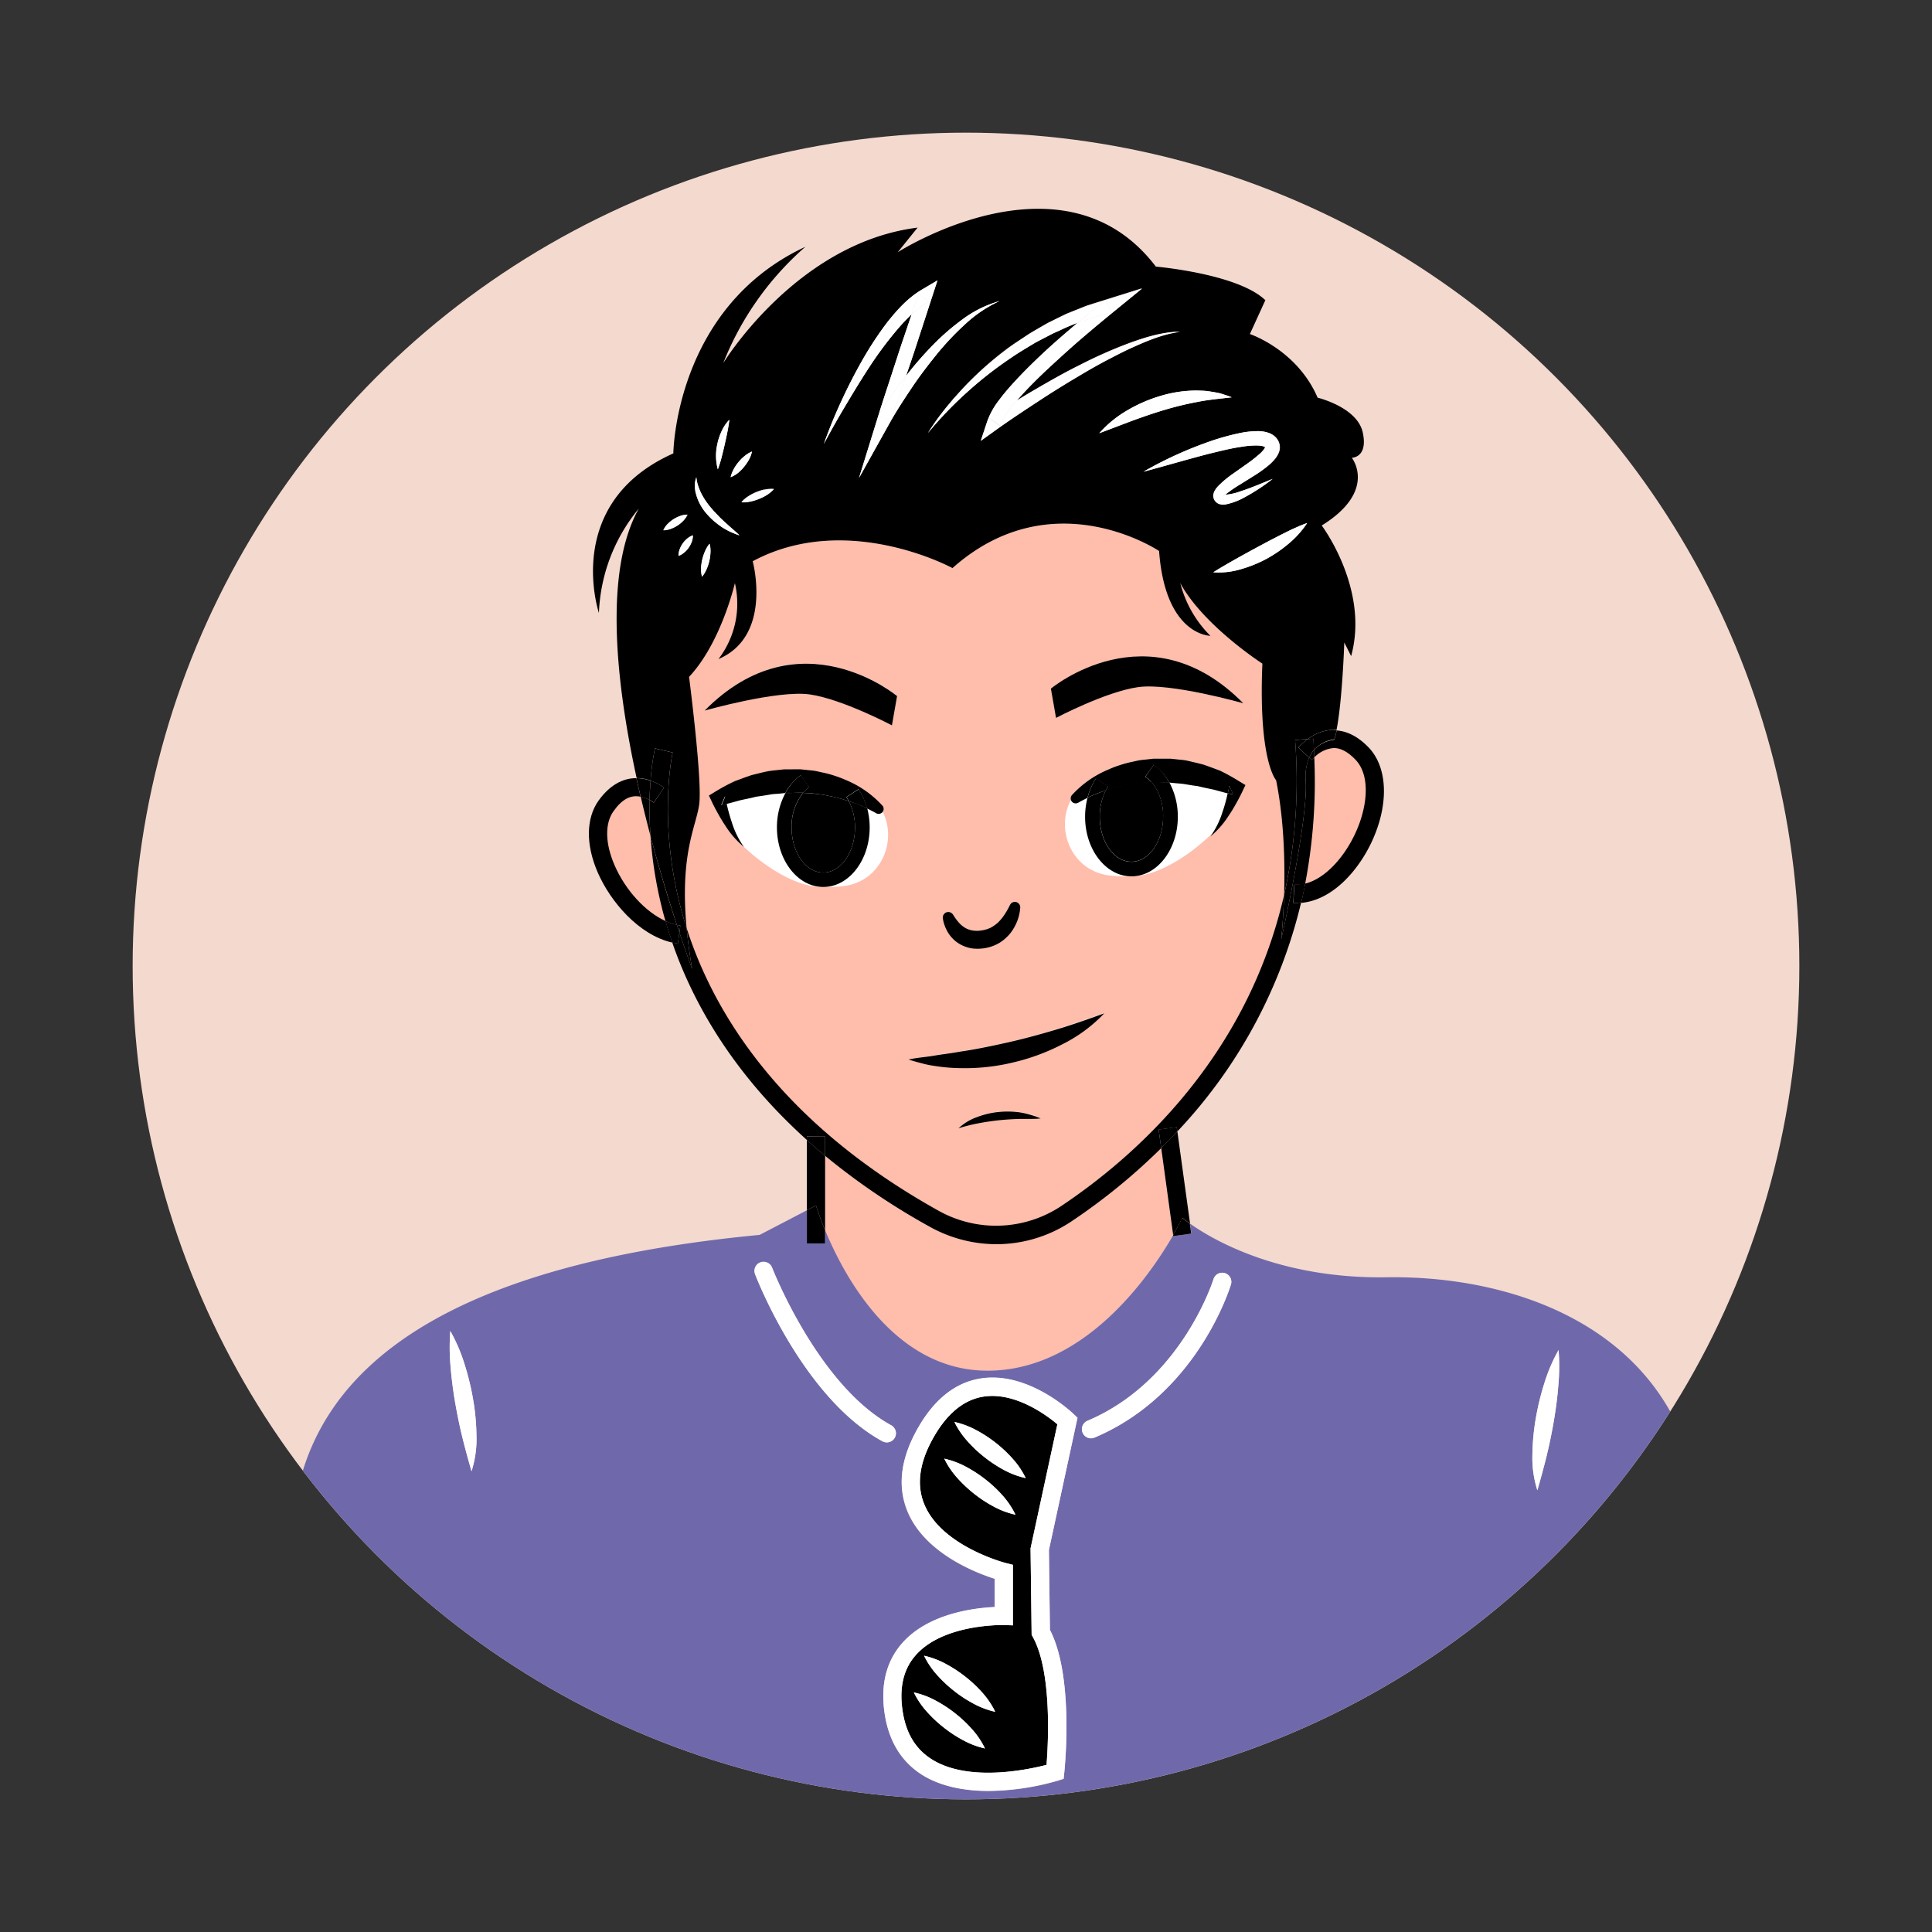 <svg xmlns="http://www.w3.org/2000/svg" xmlns:xlink="http://www.w3.org/1999/xlink" viewBox="0 0 500 500"><rect x="0" y="0" width="500" height="500" fill="#333333" stroke="none"/><defs><style>.cls-1{fill:#f4d9ce;}.cls-2{isolation:isolate;}.cls-3{clip-path:url(#clip-path);}.cls-4{fill:#ffbdab;}.cls-5,.cls-7{fill:#fff;}.cls-6{fill:#6f69ac;}.cls-7{mix-blend-mode:overlay;}</style><clipPath id="clip-path"><circle class="cls-1" cx="250" cy="250" r="215.67"/></clipPath></defs><g class="cls-2"><g id="Layer_1" data-name="Layer 1"><circle class="cls-1" cx="250" cy="250" r="215.67"/><g class="cls-3"><path class="cls-4" d="M350.84,215.52c2.92-6.39,4-14.72,0-19-1.91-2-3.79-3-5.59-3h0a7.92,7.92,0,0,0-5.05,2.42,140.38,140.38,0,0,1-2.35,32.59C343.26,227.25,348.14,221.43,350.84,215.52Z"/><path class="cls-4" d="M168.34,216.31c-.86-3.26-1.72-6.65-2.53-10.14-2.62-.54-4.87.68-7,3.75-2.29,3.23-2.18,8.34.28,14,2.85,6.54,8,12,13.16,14.43-.1-.37-.21-.73-.31-1.09A108.36,108.36,0,0,1,168.34,216.31Z"/><path class="cls-4" d="M330.25,201.93s-4.61-4.93-3.55-30.17c0,0-15.22-9.84-21.24-20.82a29.51,29.51,0,0,0,7.79,13.63s-11.69,0-13.28-21.95c0,0-27.62-18.59-53.47,4.42,0,0-27.27-14.87-51.7-1.77,0,0,5.27,19.3-8.87,25.32a23.5,23.5,0,0,0,4.26-19.65s-3.54,15.4-11.86,24.26c0,0,3.37,26,2.66,32.67-.61,5.71-5.15,12.57-3.29,32.34,6.81,21.31,23.71,50,65.1,73.11a30.47,30.47,0,0,0,31.89-1.19c19.17-12.82,48-38.41,57.63-80.48C332.57,223.51,332.35,212.28,330.25,201.93ZM321.77,182s-18.86-5.37-27.23-4.18-21.24,8-21.24,8L272,178.22S297.2,157.11,321.77,182Zm-76.54,54a1.45,1.45,0,0,1,1.39.61l.18.27a12.28,12.28,0,0,0,1.51,2,6.43,6.43,0,0,0,1.79,1.37,6.06,6.06,0,0,0,2,.57,7.9,7.9,0,0,0,2.26-.12,8,8,0,0,0,2.14-.71,9.58,9.58,0,0,0,1.88-1.37,12.71,12.71,0,0,0,1.62-2,19.82,19.82,0,0,0,1.31-2.3l.1-.19a1.39,1.39,0,0,1,1.87-.62,1.42,1.42,0,0,1,.77,1.34,12,12,0,0,1-.75,3.41,12.41,12.41,0,0,1-1.73,3.11,11.36,11.36,0,0,1-2.77,2.52,10.88,10.88,0,0,1-3.54,1.38,11.23,11.23,0,0,1-3.8.12,9.24,9.24,0,0,1-3.69-1.5,8.81,8.81,0,0,1-2.56-2.83,9.75,9.75,0,0,1-.75-1.65,8.63,8.63,0,0,1-.43-1.8A1.43,1.43,0,0,1,245.23,236ZM228.3,210.35a1.31,1.31,0,0,1-1.49.16l-.15-.09c-.71-.4-1.47-.79-2.25-1.16a19.42,19.42,0,0,1,.63,4.9c0,8.51-5.37,15.43-12,15.43s-12-6.92-12-15.43a18.58,18.58,0,0,1,2.22-8.91l-1.27.13c-.84.1-1.7.11-2.54.24s-1.68.29-2.53.41c-.43.07-.86.11-1.28.19l-1.26.31-2.56.54c-1.24.3-2.47.67-3.74,1,.11.48.22,1,.34,1.43.29,1.14.61,2.27,1,3.38a22.08,22.08,0,0,0,3.12,6.35,23.39,23.39,0,0,1-4.82-5.51c-.68-1-1.31-2.09-1.92-3.17s-1.17-2.15-1.71-3.34h0l-.61-1.27,1.64-1a49.11,49.11,0,0,1,5.06-2.72l2.7-1,1.37-.48c.47-.15.94-.25,1.41-.37.95-.24,1.9-.46,2.85-.67s2-.27,2.92-.38l1.46-.16c.49,0,1,0,1.48,0,1,0,2,0,2.95,0l3,.31c1,.1,1.94.39,2.9.57a28,28,0,0,1,2.85.79,27,27,0,0,1,2.76,1.05,26.67,26.67,0,0,1,9.6,6.69A1.29,1.29,0,0,1,228.3,210.35Zm2.53-22.67s-12.88-6.77-21.25-8-27.22,4.18-27.22,4.18c24.57-24.9,49.8-3.79,49.8-3.79Zm35.72,101.8-1.36,0c-.45,0-.9,0-1.34,0-1.79.07-3.55.2-5.3.35s-3.5.44-5.24.77a45.75,45.75,0,0,0-5.25,1.31,13.6,13.6,0,0,1,4.79-2.9,21.94,21.94,0,0,1,5.47-1.31,23.39,23.39,0,0,1,5.61.09,22.88,22.88,0,0,1,2.74.54,20.67,20.67,0,0,1,2.64.93C268.37,289.45,267.46,289.44,266.55,289.48Zm8.3-19.26a54.65,54.65,0,0,1-12.79,4.69,52.89,52.89,0,0,1-13.55,1.44,45.3,45.3,0,0,1-6.78-.59,25.6,25.6,0,0,1-3.33-.7c-1.1-.28-2.19-.58-3.26-.94,2.26-.47,4.45-.61,6.63-1s4.33-.55,6.46-1c4.27-.61,8.46-1.5,12.63-2.43s8.29-2.1,12.41-3.37,8.25-2.67,12.51-4.23A38.64,38.64,0,0,1,274.85,270.22Zm46.9-65.81h0c-.54,1.18-1.1,2.25-1.71,3.34s-1.23,2.14-1.92,3.16a22.93,22.93,0,0,1-4.81,5.51,22.29,22.29,0,0,0,3.12-6.34c.38-1.11.7-2.25,1-3.38.11-.48.23-1,.33-1.44-1.27-.31-2.5-.67-3.74-1l-2.55-.54-1.27-.3c-.42-.09-.85-.13-1.27-.19-.85-.12-1.7-.27-2.54-.41s-1.69-.15-2.53-.25l-1.27-.12a18.66,18.66,0,0,1,2.21,8.91c0,8.51-5.37,15.43-12,15.43s-12-6.92-12-15.43a19.5,19.5,0,0,1,.63-4.91c-.78.38-1.54.77-2.24,1.17l-.15.08a1.31,1.31,0,0,1-1.77-.49,1.33,1.33,0,0,1,.16-1.5,26.6,26.6,0,0,1,9.61-6.68,22.88,22.88,0,0,1,2.75-1.05,26.21,26.21,0,0,1,2.85-.79c1-.19,1.92-.47,2.91-.57l2.94-.32c1,0,2,0,3,0,.49,0,1,0,1.47,0l1.47.15c1,.12,1.95.19,2.91.38s1.91.43,2.85.67c.47.13.95.23,1.41.37l1.37.49,2.71,1a53.13,53.13,0,0,1,5.05,2.72l1.65,1Z"/><path class="cls-5" d="M312.87,216.47s-10.47,10.38-20.49,10.38c-1.75,0-3.39-.08-4.92-.23-13.13-1.32-16.4-19.24-4.53-25l.28-.13c9-4.23,36.33,1.71,36.33,1.71S318.54,211.84,312.87,216.47Z"/><path class="cls-5" d="M192.57,219.21s10.47,10.38,20.49,10.38c1.75,0,3.39-.08,4.92-.23,13.13-1.31,16.4-19.24,4.52-25l-.27-.12c-9-4.24-36.33,1.7-36.33,1.7S186.9,214.58,192.57,219.21Z"/><path d="M213.06,225.82c4.53,0,8.21-5.23,8.21-11.66a14.9,14.9,0,0,0-1.59-6.82c-.84-.28-1.69-.54-2.55-.76a23.05,23.05,0,0,0-2.49-.57,23.34,23.34,0,0,0-2.5-.44c-.84-.08-1.67-.23-2.52-.27l-1.75-.1a13.81,13.81,0,0,0-3,9C204.86,220.59,208.54,225.82,213.06,225.82Z"/><path class="cls-4" d="M277.31,316.05A35,35,0,0,1,257.83,322a35.54,35.54,0,0,1-17.33-4.53,177.72,177.72,0,0,1-27-18.31v19.31c4.94,11.95,17.94,36.29,42,36.29,25.24,0,42.14-24.8,48.08-35.13l-3.09-22.49A157.85,157.85,0,0,1,277.31,316.05Z"/><path d="M159.06,223.94c-2.46-5.68-2.57-10.79-.28-14,2.16-3.07,4.41-4.29,7-3.75-.37-1.59-.73-3.19-1.09-4.81-3.65,0-7,1.93-9.8,5.84-3.25,4.61-3.32,11.4-.18,18.62C158,233.37,165.33,242,174,243.94q-1-2.87-1.75-5.57C167.06,236,161.91,230.48,159.06,223.94Z"/><path d="M340.06,194.11c0,.63.05,1.27.08,1.9a7.92,7.92,0,0,1,5.05-2.42h0c1.8,0,3.68,1,5.59,3,4.09,4.24,3,12.57,0,19-2.7,5.91-7.58,11.73-13,13.08q-.48,2.52-1.06,5c8.44-.74,15.11-8.87,18.4-16.07,4.38-9.57,4-19.07-.95-24.19-2.61-2.7-5.38-4.16-8.24-4.37a21.73,21.73,0,0,1-.61,2.42A8.26,8.26,0,0,0,340.06,194.11Z"/><path d="M294.54,177.83c8.37-1.19,27.23,4.18,27.23,4.18-24.57-24.9-49.8-3.79-49.8-3.79l1.33,7.57S286.18,179,294.54,177.83Z"/><path d="M182.36,183.9s18.86-5.37,27.22-4.18,21.25,8,21.25,8l1.33-7.57S206.93,159,182.36,183.9Z"/><path d="M260.86,269.77c-4.17.93-8.36,1.82-12.63,2.43-2.13.41-4.28.62-6.46,1s-4.37.49-6.63,1c1.07.36,2.16.66,3.26.94a25.6,25.6,0,0,0,3.33.7,45.3,45.3,0,0,0,6.78.59,52.89,52.89,0,0,0,13.55-1.44,54.65,54.65,0,0,0,12.79-4.69,38.64,38.64,0,0,0,10.93-8.05c-4.26,1.56-8.37,3-12.51,4.23S265,268.84,260.86,269.77Z"/><path d="M263.93,287.88a23.39,23.39,0,0,0-5.61-.09,21.94,21.94,0,0,0-5.47,1.31,13.6,13.6,0,0,0-4.79,2.9,45.75,45.75,0,0,1,5.25-1.31c1.74-.33,3.48-.58,5.24-.77s3.51-.28,5.3-.35c.44,0,.89,0,1.34,0l1.36,0c.91,0,1.82,0,2.76-.13a20.67,20.67,0,0,0-2.64-.93A22.88,22.88,0,0,0,263.93,287.88Z"/><path d="M244.45,239.45a9.75,9.75,0,0,0,.75,1.65,8.81,8.81,0,0,0,2.56,2.83,9.24,9.24,0,0,0,3.69,1.5,11.23,11.23,0,0,0,3.8-.12,10.88,10.88,0,0,0,3.54-1.38,11.36,11.36,0,0,0,2.77-2.52,12.41,12.41,0,0,0,1.73-3.11,12,12,0,0,0,.75-3.41,1.42,1.42,0,0,0-.77-1.34,1.39,1.39,0,0,0-1.87.62l-.1.19a19.82,19.82,0,0,1-1.31,2.3,12.71,12.71,0,0,1-1.62,2,9.58,9.58,0,0,1-1.88,1.37,8,8,0,0,1-2.14.71,7.9,7.9,0,0,1-2.26.12,6.06,6.06,0,0,1-2-.57,6.43,6.43,0,0,1-1.79-1.37,12.28,12.28,0,0,1-1.51-2l-.18-.27a1.45,1.45,0,0,0-1.39-.61,1.43,1.43,0,0,0-1.21,1.62A8.63,8.63,0,0,0,244.45,239.45Z"/><path d="M315.67,199.41l-2.71-1-1.37-.49c-.46-.14-.94-.24-1.41-.37-.94-.24-1.9-.45-2.85-.67s-1.94-.26-2.91-.38l-1.47-.15c-.49,0-1,0-1.47,0-1,0-2,0-3,0l-2.94.32c-1,.1-1.94.38-2.91.57a26.21,26.21,0,0,0-2.85.79,22.88,22.88,0,0,0-2.75,1.05,26.6,26.6,0,0,0-9.61,6.68,1.33,1.33,0,0,0-.16,1.5,1.31,1.31,0,0,0,1.77.49l.15-.08c.7-.4,1.46-.79,2.24-1.17a17.24,17.24,0,0,1,2.18-5l3.16,2.07a12,12,0,0,0-.61,1.05c.85-.29,1.7-.55,2.55-.77a24.19,24.19,0,0,1,2.49-.57,23.34,23.34,0,0,1,2.5-.44c.85-.08,1.68-.23,2.52-.27l1.76-.09a8.68,8.68,0,0,0-1.57-1.47l2.18-3.08a13.48,13.48,0,0,1,4,4.6l1.27.12c.84.1,1.69.12,2.53.25s1.69.29,2.54.41c.42.06.85.1,1.27.19l1.27.3,2.55.54c1.24.31,2.47.67,3.74,1,.15-.66.29-1.33.39-2h0l1,2.27c-.48-.09-.95-.2-1.42-.31-.1.48-.22,1-.33,1.44-.29,1.13-.61,2.27-1,3.38a22.29,22.29,0,0,1-3.12,6.34,22.93,22.93,0,0,0,4.81-5.51c.69-1,1.32-2.08,1.92-3.16s1.17-2.16,1.71-3.34h0l.62-1.28-1.65-1A53.13,53.13,0,0,0,315.67,199.41Z"/><path d="M318.14,203.3h0c-.1.63-.24,1.3-.39,2,.47.11.94.22,1.42.31Z"/><path d="M298.78,202.37l-.77,0a13.82,13.82,0,0,1,3,9c0,6.43-3.68,11.66-8.21,11.66s-8.2-5.23-8.2-11.66a15,15,0,0,1,1.58-6.82c-.78.26-1.56.55-2.34.85s-1.6.68-2.39,1.06a19.5,19.5,0,0,0-.63,4.91c0,8.51,5.38,15.43,12,15.43s12-6.92,12-15.43a18.66,18.66,0,0,0-2.21-8.91c-.42,0-.85-.05-1.27,0C300.47,202.43,299.62,202.37,298.78,202.37Z"/><path d="M298.62,197.87,296.44,201a8.68,8.68,0,0,1,1.57,1.47l.77,0c.84,0,1.69.06,2.53.06.42,0,.85,0,1.27,0A13.48,13.48,0,0,0,298.62,197.87Z"/><path d="M286.19,204.56a12,12,0,0,1,.61-1.05l-3.16-2.07a17.24,17.24,0,0,0-2.18,5c.79-.38,1.6-.74,2.39-1.06S285.41,204.82,286.19,204.56Z"/><path d="M218.81,201.83a27,27,0,0,0-2.76-1.05,28,28,0,0,0-2.85-.79c-1-.18-1.92-.47-2.9-.57l-3-.31c-1-.05-2,0-2.95,0-.49,0-1,0-1.48,0l-1.46.16c-1,.11-2,.19-2.92.38s-1.9.43-2.85.67c-.47.12-.94.22-1.41.37l-1.37.48-2.7,1a49.11,49.11,0,0,0-5.06,2.72l-1.64,1,.61,1.27h0c.54,1.19,1.11,2.25,1.71,3.34s1.24,2.14,1.92,3.17a23.39,23.39,0,0,0,4.82,5.51,22.08,22.08,0,0,1-3.12-6.35c-.38-1.11-.7-2.24-1-3.38-.12-.47-.23-.95-.34-1.43-.47.11-.94.22-1.42.31l1-2.27h0c.11.63.24,1.29.39,2,1.27-.31,2.5-.68,3.74-1l2.56-.54,1.26-.31c.42-.08.85-.12,1.28-.19.85-.12,1.69-.26,2.53-.41s1.7-.14,2.54-.24l1.27-.13a13.56,13.56,0,0,1,4-4.6l2.18,3.08a8.7,8.7,0,0,0-1.57,1.47l1.75.1c.85,0,1.68.19,2.52.27a23.34,23.34,0,0,1,2.5.44,23.05,23.05,0,0,1,2.49.57c.86.22,1.71.48,2.55.76-.19-.36-.38-.71-.6-1.05l3.15-2.06a16.61,16.61,0,0,1,2.18,5c.78.37,1.54.76,2.25,1.16l.15.09a1.31,1.31,0,0,0,1.49-.16,1.29,1.29,0,0,0,.11-1.83A26.67,26.67,0,0,0,218.81,201.83Z"/><path d="M187.73,206.09l-1,2.27c.48-.09,1-.2,1.42-.31-.15-.67-.28-1.33-.39-2Z"/><path d="M219.68,207.34a14.9,14.9,0,0,1,1.59,6.82c0,6.43-3.68,11.66-8.21,11.66s-8.2-5.23-8.2-11.66a13.81,13.81,0,0,1,3-9l-.77,0c-.85,0-1.69.05-2.54.05-.42,0-.84,0-1.26,0a18.58,18.58,0,0,0-2.22,8.91c0,8.51,5.38,15.43,12,15.43s12-6.92,12-15.43a19.42,19.42,0,0,0-.63-4.9c-.79-.38-1.6-.74-2.39-1.07S220.46,207.61,219.68,207.34Z"/><path d="M207.1,205.16l.77,0a8.7,8.7,0,0,1,1.57-1.47l-2.18-3.08a13.56,13.56,0,0,0-4,4.6c.42,0,.84-.05,1.26,0C205.41,205.21,206.25,205.15,207.1,205.16Z"/><path d="M219.08,206.29c.22.34.41.69.6,1.05.78.27,1.56.55,2.34.85s1.6.69,2.39,1.07a16.61,16.61,0,0,0-2.18-5Z"/><path d="M213.54,294.07v5.06a177.72,177.72,0,0,0,27,18.31A35.54,35.54,0,0,0,257.83,322a35,35,0,0,0,19.48-5.92,157.85,157.85,0,0,0,23.21-18.94l-.66-4.79,4.67-.64.15,1.13a130.22,130.22,0,0,0,32.05-59.26c-.41,0-.82.08-1.24.08l-.8,0,.27-4.71a9.64,9.64,0,0,0,2.83-.3A140.38,140.38,0,0,0,340.14,196c-.25.23-.48.45-.69.67l-.64-.6a12.65,12.65,0,0,0-.89,6c.65,10.27-6.36,41.1-6.36,41.1s.54-4.67.76-11.56c-9.61,42.07-38.46,67.66-57.63,80.48a30.47,30.47,0,0,1-31.89,1.19c-41.39-23.08-58.29-51.8-65.1-73.11.3,3.19.76,6.69,1.43,10.6,0,0-1.33-3.54-3.3-9.46l-.4,2.87c-.49-.07-1-.17-1.46-.28,5.24,15.21,15.39,33.61,34.85,51.12v-1Z"/><path d="M171.91,237.28c.1.36.21.72.31,1.09a14.68,14.68,0,0,0,2.95,1c-2-6-4.44-14-6.83-23.06A108.36,108.36,0,0,0,171.91,237.28Z"/><path d="M175.83,241.35q-.33-.94-.66-2a14.68,14.68,0,0,1-2.95-1q.76,2.7,1.75,5.57c.48.11,1,.21,1.46.28Z"/><path d="M338.81,196.08l.64.6c.21-.22.44-.44.69-.67,0-.63-.05-1.27-.08-1.9A7.92,7.92,0,0,0,338.81,196.08Z"/><path d="M335,228.9l-.27,4.71.8,0c.42,0,.83,0,1.24-.08q.58-2.43,1.06-5A9.64,9.64,0,0,1,335,228.9Z"/><path d="M316.52,128l.06,0C316.52,128,316.48,127.93,316.52,128Z"/><path d="M168.37,202a60.82,60.82,0,0,1,1.13-8.32l2.3.53,2.29.53h0c-.06.3-4,18.17,2.44,41.52q.53,1.92,1.17,3.93c-1.86-19.77,2.68-26.63,3.29-32.34.71-6.64-2.66-32.67-2.66-32.67,8.32-8.86,11.86-24.26,11.86-24.26a23.5,23.5,0,0,1-4.26,19.65c14.14-6,8.87-25.32,8.87-25.32,24.43-13.1,51.7,1.77,51.7,1.77,25.85-23,53.47-4.42,53.47-4.42,1.59,21.95,13.28,21.95,13.28,21.95a29.51,29.51,0,0,1-7.79-13.63c6,11,21.24,20.82,21.24,20.82-1.06,25.24,3.55,30.17,3.55,30.17,2.1,10.35,2.32,21.58,2.07,29.72a135.52,135.52,0,0,0,2.85-40.14l3.32-.24a11.49,11.49,0,0,1,6.68-2.4h0c.24,0,.48,0,.73,0,1.5-7.54,2-22.58,2-22.58l1.77,3.53c4.78-17.37-7.61-33.8-7.61-33.8,14.52-9,7.79-17.53,7.79-17.53s4.25,0,2.83-6.55-11.68-9-11.68-9c-5.32-12.4-17.53-16.47-17.53-16.47l4-8.76C320.33,70.82,299.14,69,299.14,69c-23.84-31.34-66.81-3.72-66.81-3.72l5.14-6.37c-31.34,3.9-50.29,35.06-50.29,35.06a78,78,0,0,1,21.25-30.1c-33.82,15.76-34.17,53.47-34.17,53.47C145.4,130.22,155,158.64,155,158.64a45,45,0,0,1,10.31-27c-9,16.14-6,44.64-.55,69.72A11.14,11.14,0,0,1,168.37,202Zm15.51-59a12.05,12.05,0,0,1-.29,2.17,11.27,11.27,0,0,1-.69,2.08,8,8,0,0,1-1.2,2,7.64,7.64,0,0,1-.24-2.29,12,12,0,0,1,1-4.25,7.82,7.82,0,0,1,1.21-2A7.33,7.33,0,0,1,183.88,143.05ZM335,136.71a33.74,33.74,0,0,1,3.29-1.35,24.65,24.65,0,0,1-4.76,5.31,34.3,34.3,0,0,1-5.84,4,33.63,33.63,0,0,1-6.59,2.65,20,20,0,0,1-7.11.79c2.05-1.28,4-2.41,6-3.53s3.93-2.18,5.91-3.24,4-2.1,6-3.14C332.89,137.72,333.89,137.17,335,136.71Zm-9.42-25.13a8.29,8.29,0,0,1,2.77.44,4.77,4.77,0,0,1,1.57.9,3.88,3.88,0,0,1,1.16,1.73,3.69,3.69,0,0,1,0,2.21,6.89,6.89,0,0,1-.35.83c-.13.22-.27.46-.41.67a12.08,12.08,0,0,1-1.81,1.93,33,33,0,0,1-3.77,2.74l-3.77,2.35a36.3,36.3,0,0,0-3.45,2.34c-.12.1-.24.2-.33.29l0,0h0a14.9,14.9,0,0,0,4-.91c2.76-.89,5.47-2.07,8.23-3.19a50.47,50.47,0,0,1-7.51,4.9,16.46,16.46,0,0,1-4.46,1.66,3.54,3.54,0,0,1-1.58,0,2.32,2.32,0,0,1-1.72-1.69,2.44,2.44,0,0,1,.08-1.31,3.4,3.4,0,0,1,.41-.81,4.12,4.12,0,0,1,.44-.59,5.45,5.45,0,0,1,.45-.49,26.55,26.55,0,0,1,3.63-3l3.61-2.55A37.22,37.22,0,0,0,326,117.5a7.5,7.5,0,0,0,1.21-1.3l.17-.27c0-.06.05-.11.07-.16l-.05-.06a1,1,0,0,0-.35-.17.86.86,0,0,0-.31-.1l-.37-.07a8.43,8.43,0,0,0-.9-.07,22,22,0,0,0-4,.31c-2.8.39-5.62,1.12-8.46,1.8-5.65,1.46-11.31,3.14-17.05,4.67a100.61,100.61,0,0,1,16.19-7.47,62,62,0,0,1,8.71-2.51A22.59,22.59,0,0,1,325.55,111.58Zm-13.64-10.42c.78.07,1.56.22,2.34.34l1.15.22a11.22,11.22,0,0,1,1.13.33c.75.24,1.49.48,2.21.77-3.12.39-6,.61-8.93,1.21a82,82,0,0,0-8.49,2.06c-2.79.84-5.57,1.78-8.36,2.81l-8.48,3.22a29.18,29.18,0,0,1,7.2-5.89,38.3,38.3,0,0,1,8.57-3.75,32.5,32.5,0,0,1,9.3-1.41C310.34,101.09,311.13,101.12,311.91,101.16ZM266.34,86.37c1.06-.65,2.14-1.26,3.21-1.89l1.62-.93,1.68-.83c1.12-.55,2.23-1.11,3.37-1.63l3.48-1.39c.58-.23,1.15-.48,1.75-.68l1.79-.57,3.58-1.12,8.74-2.74-7.19,5.87c-2.76,2.25-5.53,4.54-8.24,6.88s-5.36,4.74-8,7.16-5.18,4.9-7.56,7.5c-.51.56-1,1.13-1.5,1.7,1.52-1,3.05-1.89,4.61-2.8,3.93-2.3,7.88-4.55,12-6.58a118.21,118.21,0,0,1,12.51-5.53c4.26-1.55,8.73-2.92,13.29-3-4.51.59-8.69,2.38-12.77,4.23-2,.94-4,2-6,3s-3.95,2.14-5.89,3.28c-3.88,2.28-7.72,4.63-11.49,7.09s-7.54,4.94-11.18,7.54l-4.3,3.08,1.66-5a19.54,19.54,0,0,1,2.86-5.24,55.72,55.72,0,0,1,3.55-4.31c2.46-2.73,5.06-5.3,7.7-7.79s5.39-4.87,8.15-7.22l1.17-1c-1.59.6-3.15,1.25-4.68,2l-1.65.73-1.6.83c-1.06.56-2.13,1.1-3.19,1.68-2,1.24-4.14,2.45-6.12,3.83a100.18,100.18,0,0,0-11.43,8.94,97.94,97.94,0,0,0-10.11,10.55,65.83,65.83,0,0,1,4.26-6c.76-1,1.57-1.9,2.35-2.85l2.48-2.74a87.87,87.87,0,0,1,11-9.9C262.16,89.07,264.27,87.76,266.34,86.37ZM217.65,104q2.46-5.39,5.39-10.55a90.85,90.85,0,0,1,6.56-10c2.51-3.14,5.21-6.24,9-8.48l4-2.37-1.47,4.51-2.6,8c-.88,2.66-1.73,5.33-2.63,8l-1.42,4.17a91.69,91.69,0,0,1,6.18-7.18,60.93,60.93,0,0,1,8.24-7.31,29.59,29.59,0,0,1,9.79-4.88,33.38,33.38,0,0,0-8.92,6,72.14,72.14,0,0,0-7.35,7.79c-2.25,2.78-4.42,5.63-6.42,8.6s-4,6-5.69,9.05l-8,14.34,4.88-15.75c.83-2.67,1.69-5.34,2.57-8l2.61-8c.86-2.66,1.79-5.3,2.68-8l.88-2.58a48.42,48.42,0,0,0-3.86,4.1,95.3,95.3,0,0,0-6.92,9.29C223,98,221,101.3,219,104.66s-3.92,6.78-5.78,10.25Q215.15,109.35,217.65,104ZM197.9,126.69a8.15,8.15,0,0,1,2.39-.18,8.19,8.19,0,0,1-1.83,1.54,11.4,11.4,0,0,1-2,1,12.53,12.53,0,0,1-2.18.68,8.08,8.08,0,0,1-2.38.18,8.24,8.24,0,0,1,1.82-1.55,12.59,12.59,0,0,1,4.2-1.72Zm-8-5.33a11,11,0,0,1,1.22-1.78,10.54,10.54,0,0,1,1.53-1.53,7.36,7.36,0,0,1,1.94-1.19,7.52,7.52,0,0,1-.8,2.13,11.77,11.77,0,0,1-2.74,3.32,7.88,7.88,0,0,1-2,1.19A7.47,7.47,0,0,1,189.93,121.36Zm-4.22-6.68a15.36,15.36,0,0,1,1.12-3.22,10.27,10.27,0,0,1,1.95-2.84c-.29,2.3-.76,4.37-1.23,6.48-.23,1.05-.5,2.09-.76,3.15a31,31,0,0,1-1,3.21A13.32,13.32,0,0,1,185.71,114.68Zm-5.46,8.82a9.18,9.18,0,0,0,.52,2.37,13.39,13.39,0,0,0,.93,2.16,19.42,19.42,0,0,0,2.7,3.8c.49.62,1.08,1.15,1.61,1.74s1.17,1.08,1.73,1.66,1.21,1.09,1.82,1.63,1.25,1.07,1.85,1.69c-.81-.26-1.58-.59-2.36-.92s-1.48-.79-2.21-1.23-1.38-1-2-1.52a17.28,17.28,0,0,1-1.82-1.81,12.76,12.76,0,0,1-2.63-4.47c-.13-.42-.25-.84-.34-1.27a11.5,11.5,0,0,1-.15-1.3A5.85,5.85,0,0,1,180.25,123.5ZM179,140.3a6.19,6.19,0,0,1-.76,1.44,6.28,6.28,0,0,1-1.1,1.21,4.78,4.78,0,0,1-1.53.91,4.75,4.75,0,0,1,.32-1.75,6.44,6.44,0,0,1,.76-1.45,6.62,6.62,0,0,1,1.1-1.21,4.54,4.54,0,0,1,1.54-.9A4.78,4.78,0,0,1,179,140.3Zm-6.14-4.72a8.45,8.45,0,0,1,3.09-2,5.79,5.79,0,0,1,2-.39,5.85,5.85,0,0,1-1.14,1.63,8.13,8.13,0,0,1-1.44,1.19,9,9,0,0,1-1.66.85,6,6,0,0,1-2,.4A5.87,5.87,0,0,1,172.84,135.58Z"/><path d="M168.12,207.06a8.55,8.55,0,0,0-2.31-.89c.81,3.49,1.67,6.88,2.53,10.14C168.1,212.91,168.06,209.8,168.12,207.06Z"/><path d="M168.12,207.06c0-1.85.13-3.54.25-5a11.14,11.14,0,0,0-3.65-.66c.36,1.62.72,3.22,1.09,4.81A8.55,8.55,0,0,1,168.12,207.06Z"/><path d="M345.17,188.87a11.49,11.49,0,0,0-6.68,2.4l1.38-.1c.08,1,.13,2,.19,2.94a8.26,8.26,0,0,1,5.27-2.77,21.73,21.73,0,0,0,.61-2.42c-.25,0-.49,0-.73,0Z"/><path d="M338.49,191.27l-3.32.24a135.52,135.52,0,0,1-2.85,40.14c-.22,6.89-.76,11.56-.76,11.56s7-30.83,6.36-41.1a12.65,12.65,0,0,1,.89-6L336,193.43A18.66,18.66,0,0,1,338.49,191.27Z"/><polygon points="174.09 194.76 171.8 194.23 174.09 194.76 174.09 194.76"/><path d="M174.09,194.76l-2.29-.53-2.3-.53a60.82,60.82,0,0,0-1.13,8.32,15.57,15.57,0,0,1,3.48,1.79l-2.63,3.91a11.85,11.85,0,0,0-1.1-.66c-.06,2.74,0,5.85.22,9.25,2.39,9,4.86,17,6.83,23.06.3.07.6.13.9.17l-.24,1.81c2,5.92,3.3,9.46,3.3,9.46-.67-3.91-1.13-7.41-1.43-10.6q-.64-2-1.17-3.93C170.09,212.93,174,195.06,174.09,194.76Z"/><path d="M175.17,239.37q.33,1,.66,2l.24-1.81C175.77,239.5,175.47,239.44,175.17,239.37Z"/><path d="M171.85,203.81a15.57,15.57,0,0,0-3.48-1.79c-.12,1.5-.21,3.19-.25,5a11.85,11.85,0,0,1,1.1.66Z"/><path d="M339.87,191.17l-1.38.1a18.66,18.66,0,0,0-2.46,2.16l2.78,2.65a7.92,7.92,0,0,1,1.25-2C340,193.14,340,192.16,339.87,191.17Z"/><path d="M300.52,297.11l3.09,22.49c1.56-2.71,2.38-4.44,2.38-4.44s.67.58,2,1.51l-3.29-23.86Q302.61,295,300.52,297.11Z"/><path d="M299.86,292.32l.66,4.79q2.09-2.07,4.16-4.3l-.15-1.13Z"/><path d="M213.54,318.44V299.13c-1.63-1.35-3.2-2.7-4.72-4.07V313.2l2.36-1.23S211.94,314.55,213.54,318.44Z"/><path d="M213.54,294.07h-4.72v1c1.52,1.37,3.09,2.72,4.72,4.07Z"/><path class="cls-6" d="M89.5,492.63c.07.9.45,5.29,1,12.06,20.08,9.15,42.35,6.21,42.35,6.21V634.27h253l.91-119.66c17.93,3.39,31.68.35,41.85-4.77.54-6.37.93-10.16.95-10.34l4.69.49c0,.15-.27,2.67-.66,7a56,56,0,0,0,19-20c-8-12.74-6.9-54.18-12.75-98.26s-46.47-58.7-81-58.17c-28,.43-45.29-9.93-50.87-13.89l.36,2.59-4.68.65,0-.31c-5.94,10.33-22.84,35.13-48.08,35.13-24.05,0-37.05-24.34-42-36.29v3.36h-4.72v-8.6l-12.25,6.39c-108,10.26-122.7,53.2-121.11,86.67S67,483.71,67,483.71a49.43,49.43,0,0,0,18.58,18.45c-.44-5.58-.72-8.92-.74-9.12ZM397.47,367a68.23,68.23,0,0,1,2.19-9,43.25,43.25,0,0,1,3.7-8.64,55.09,55.09,0,0,1-.08,9.36c-.25,3.06-.65,6.08-1.16,9.07s-1.13,6-1.84,8.92-1.53,5.87-2.41,8.95a27.5,27.5,0,0,1-1.28-9.39A59.52,59.52,0,0,1,397.47,367ZM384.93,472.59c.62-6.54,1.61-13,2.86-19.48A146.13,146.13,0,0,1,392.74,434c-.23,6.6-.75,13.1-1.29,19.6s-1.22,13-1.83,19.42-1.28,12.91-1.81,19.37-1,12.93-1.45,19.52a94,94,0,0,1-2.26-19.64A170.51,170.51,0,0,1,384.93,472.59ZM281.43,367.7c24.4-10.31,32.58-36.49,32.66-36.76a2.36,2.36,0,0,1,4.51,1.37c-.34,1.16-8.85,28.54-35.33,39.73a2.3,2.3,0,0,1-.92.19,2.36,2.36,0,0,1-.92-4.53ZM237,370.62c4.34-8.11,10-12.76,16.8-13.83,12.33-1.94,23.63,8.8,24.1,9.26l.95.91-7.4,34.22.26,20.67c6.3,12.12,3.82,35.95,3.71,37l-.16,1.53-1.48.47a66.31,66.31,0,0,1-17.93,2.67c-5.74,0-11.9-1-16.94-4-5.36-3.28-8.68-8.45-9.86-15.36-1.3-7.66.17-14,4.36-18.79,6.82-7.81,18.87-9.2,24-9.43v-7.33c-4.79-1.51-17.74-6.49-22.39-17C232.25,385.26,232.91,378.22,237,370.62Zm-40.2-43.85a2.36,2.36,0,0,1,3.05,1.35c.12.31,11.89,30.4,30.8,40.74a2.36,2.36,0,0,1-1.13,4.43,2.32,2.32,0,0,1-1.13-.29c-20.44-11.17-32.44-41.88-32.94-43.18A2.36,2.36,0,0,1,196.78,326.77ZM132.11,448.18c1.25,6.44,2.24,12.93,2.86,19.48a170.42,170.42,0,0,1,.83,19.71A94,94,0,0,1,133.54,507c-.41-6.59-.89-13-1.45-19.51s-1.22-12.92-1.81-19.38-1.27-12.92-1.83-19.42-1.06-13-1.29-19.59A145.31,145.31,0,0,1,132.11,448.18ZM116.54,344.46a43.84,43.84,0,0,1,3.7,8.64,68.23,68.23,0,0,1,2.19,9,59.63,59.63,0,0,1,.88,9.27,27.47,27.47,0,0,1-1.28,9.39c-.88-3.08-1.68-6-2.41-8.94s-1.32-5.93-1.84-8.92-.91-6-1.16-9.08A55.07,55.07,0,0,1,116.54,344.46Z"/><path d="M260.36,404.5l1.77.45v15.69l-2.44-.08h-.37c-2.42,0-15.85.35-22.39,7.86-3.21,3.69-4.31,8.7-3.26,14.89.95,5.58,3.46,9.54,7.66,12.12,9.49,5.81,24.71,2.56,29.51,1.31.44-5.52,1.47-24.1-3.57-33.13l-.29-.53-.28-22.37,6.94-32.11c-2.75-2.31-10.95-8.45-19.15-7.15-5.26.83-9.76,4.67-13.36,11.39-3.35,6.26-3.95,11.9-1.81,16.77C244,400.25,260.19,404.46,260.36,404.5Zm-11.2,45.81a32.51,32.51,0,0,1-4.91-3.23,33.31,33.31,0,0,1-4.29-4A21.65,21.65,0,0,1,236.5,438a21.36,21.36,0,0,1,5.75,2.18,33.93,33.93,0,0,1,4.92,3.23,33.18,33.18,0,0,1,4.29,4,21.39,21.39,0,0,1,3.45,5.09A21.36,21.36,0,0,1,249.16,450.31Zm2.65-9.47a33.18,33.18,0,0,1-4.92-3.24,33.89,33.89,0,0,1-4.28-4,21.45,21.45,0,0,1-3.46-5.08,21.63,21.63,0,0,1,5.74,2.18,34.24,34.24,0,0,1,9.21,7.25,21.72,21.72,0,0,1,3.46,5.09A21.68,21.68,0,0,1,251.81,440.84Zm1-70.65a34.24,34.24,0,0,1,9.21,7.25,21.39,21.39,0,0,1,3.45,5.09,21.68,21.68,0,0,1-5.75-2.17,34.48,34.48,0,0,1-9.2-7.27A21.45,21.45,0,0,1,247,368,21.7,21.7,0,0,1,252.78,370.19Zm-2.65,9.48a33.93,33.93,0,0,1,4.92,3.23,32.54,32.54,0,0,1,4.29,4A21.72,21.72,0,0,1,262.8,392a21.3,21.3,0,0,1-5.76-2.18,33,33,0,0,1-4.91-3.23,34,34,0,0,1-4.29-4,21.65,21.65,0,0,1-3.46-5.08A21.36,21.36,0,0,1,250.13,379.67Z"/><path d="M303.61,319.6l0,.31,4.68-.65-.36-2.59c-1.31-.93-2-1.51-2-1.51S305.17,316.89,303.61,319.6Z"/><path d="M213.54,321.8v-3.36c-1.6-3.89-2.36-6.47-2.36-6.47l-2.36,1.23v8.6Z"/><path d="M429.53,499.5c0,.18-.41,4-.95,10.34a53.58,53.58,0,0,0,5-2.84c.39-4.34.65-6.86.66-7Z"/><path d="M89.5,492.63l-4.7.41c0,.2.3,3.54.74,9.12q2.43,1.39,4.94,2.53C90,497.92,89.57,493.53,89.5,492.63Z"/><path class="cls-5" d="M237.76,76l-1.83,5.37a21.51,21.51,0,0,1,4.39-3.24Z"/><path class="cls-5" d="M227.33,107.54l3.15,1.41c.94-2.64,1.86-5.28,2.75-7.94l1.28-3.78c-.31.41-.63.8-.94,1.21A103.63,103.63,0,0,0,227.33,107.54Z"/><path class="cls-5" d="M225.15,94.73a95.3,95.3,0,0,1,6.92-9.29,48.42,48.42,0,0,1,3.86-4.1L237.76,76l2.56,2.13a21.51,21.51,0,0,0-4.39,3.24l-.88,2.58c-.89,2.65-1.82,5.29-2.68,8l-2.61,8c-.88,2.65-1.74,5.32-2.57,8l-4.88,15.75,8-14.34c1.72-3.06,3.71-6.08,5.69-9.05s4.17-5.82,6.42-8.6a72.14,72.14,0,0,1,7.35-7.79,33.38,33.38,0,0,1,8.92-6,29.59,29.59,0,0,0-9.79,4.88,60.93,60.93,0,0,0-8.24,7.31,91.69,91.69,0,0,0-6.18,7.18L233.23,101c-.89,2.66-1.81,5.3-2.75,7.94l-3.15-1.41a103.63,103.63,0,0,1,6.24-9.1c.31-.41.63-.8.94-1.21l1.42-4.17c.9-2.65,1.75-5.32,2.63-8l2.6-8,1.47-4.51-4,2.37c-3.79,2.24-6.49,5.34-9,8.48a90.85,90.85,0,0,0-6.56,10q-2.92,5.17-5.39,10.55t-4.48,10.93C215,111.44,217,108,219,104.66S223,98,225.15,94.73Z"/><path class="cls-5" d="M286.16,77.65c-2.48,1.92-4.87,3.91-7.26,5.91,2.89-1.08,5.85-2,8.81-2.78Z"/><path class="cls-5" d="M258.77,110.11a16.85,16.85,0,0,1,2.46-4.12c.58-.77,1.21-1.53,1.86-2.29-2.34,1.46-4.65,2.94-7,4.48Z"/><path class="cls-5" d="M249.21,100.53l-2.48,2.74c-.78,1-1.59,1.88-2.35,2.85a65.83,65.83,0,0,0-4.26,6,97.94,97.94,0,0,1,10.11-10.55,100.18,100.18,0,0,1,11.43-8.94c2-1.38,4.07-2.59,6.12-3.83,1.06-.58,2.13-1.12,3.19-1.68l1.6-.83,1.65-.73c1.53-.75,3.09-1.4,4.68-2,2.39-2,4.78-4,7.26-5.91l1.55,3.13c-3,.82-5.92,1.7-8.81,2.78l-1.17,1c-2.76,2.35-5.5,4.73-8.15,7.22s-5.24,5.06-7.7,7.79a55.72,55.72,0,0,0-3.55,4.31,19.54,19.54,0,0,0-2.86,5.24l-1.66,5,4.3-3.08c3.64-2.6,7.42-5.07,11.18-7.54s7.61-4.81,11.49-7.09c1.94-1.14,3.9-2.24,5.89-3.28s4-2.1,6-3c4.08-1.85,8.26-3.64,12.77-4.23-4.56,0-9,1.41-13.29,3a118.21,118.21,0,0,0-12.51,5.53c-4.08,2-8,4.28-12,6.58-1.56.91-3.09,1.85-4.61,2.8-.65.76-1.28,1.52-1.86,2.29a16.85,16.85,0,0,0-2.46,4.12l-2.64-1.93c2.31-1.54,4.62-3,7-4.48.49-.57,1-1.14,1.5-1.7,2.38-2.6,4.94-5.08,7.56-7.5s5.27-4.83,8-7.16,5.48-4.63,8.24-6.88l7.19-5.87-8.74,2.74-3.58,1.12-1.79.57c-.6.2-1.17.45-1.75.68l-3.48,1.39c-1.14.52-2.25,1.08-3.37,1.63l-1.68.83-1.62.93c-1.07.63-2.15,1.24-3.21,1.89-2.07,1.39-4.18,2.7-6.11,4.26A87.87,87.87,0,0,0,249.21,100.53Z"/><path class="cls-5" d="M291.68,106.23a29.18,29.18,0,0,0-7.2,5.89L293,108.9c2.79-1,5.57-2,8.36-2.81a82,82,0,0,1,8.49-2.06c2.89-.6,5.81-.82,8.93-1.21-.72-.29-1.46-.53-2.21-.77a11.22,11.22,0,0,0-1.13-.33l-1.15-.22c-.78-.12-1.56-.27-2.34-.34s-1.57-.07-2.36-.09a32.5,32.5,0,0,0-9.3,1.41A38.3,38.3,0,0,0,291.68,106.23Z"/><path class="cls-5" d="M327.45,115.78c0-.07,0-.11,0,0s0,0,0,0S327.48,115.83,327.45,115.78Z"/><path class="cls-5" d="M316.73,128.2c0,.16,0,.2,0,.23s0-.06.14-.15a2.19,2.19,0,0,1,.22-.24,1.85,1.85,0,0,1-.53,0A.34.34,0,0,1,316.73,128.2Z"/><path class="cls-5" d="M295.9,122.08c5.74-1.53,11.4-3.21,17.05-4.67,2.84-.68,5.66-1.41,8.46-1.8a22,22,0,0,1,4-.31,8.43,8.43,0,0,1,.9.07l.37.07a.86.86,0,0,1,.31.1,1,1,0,0,1,.35.17l.05.06s0,0,0,0,0,0,0,0,0,0,0,0-.05.1-.07.16l-.17.27a7.5,7.5,0,0,1-1.21,1.3,37.22,37.22,0,0,1-3.29,2.58l-3.61,2.55a26.55,26.55,0,0,0-3.63,3,5.45,5.45,0,0,0-.45.49,4.12,4.12,0,0,0-.44.59,3.4,3.4,0,0,0-.41.81,2.44,2.44,0,0,0-.08,1.31,2.32,2.32,0,0,0,1.72,1.69,3.54,3.54,0,0,0,1.58,0,16.46,16.46,0,0,0,4.46-1.66,50.47,50.47,0,0,0,7.51-4.9c-2.76,1.12-5.47,2.3-8.23,3.19a14.9,14.9,0,0,1-4,.91h0a2.19,2.19,0,0,0-.22.24c-.1.09-.09.11-.14.15s0-.07,0-.23a.34.34,0,0,0-.15-.21l-.06,0s0,0,.06,0a1.85,1.85,0,0,0,.53,0l0,0c.09-.09.21-.19.33-.29a36.3,36.3,0,0,1,3.45-2.34l3.77-2.35a33,33,0,0,0,3.77-2.74,12.08,12.08,0,0,0,1.81-1.93c.14-.21.28-.45.41-.67a6.89,6.89,0,0,0,.35-.83,3.69,3.69,0,0,0,0-2.21,3.88,3.88,0,0,0-1.16-1.73,4.77,4.77,0,0,0-1.57-.9,8.29,8.29,0,0,0-2.77-.44,22.59,22.59,0,0,0-4.75.52,62,62,0,0,0-8.71,2.51A100.61,100.61,0,0,0,295.9,122.08Z"/><path class="cls-5" d="M320,144.58c-2,1.12-3.95,2.25-6,3.53a20,20,0,0,0,7.11-.79,33.63,33.63,0,0,0,6.59-2.65,34.3,34.3,0,0,0,5.84-4,24.65,24.65,0,0,0,4.76-5.31,33.74,33.74,0,0,0-3.29,1.35c-1.08.46-2.08,1-3.11,1.49-2,1-4,2.05-6,3.14S321.93,143.48,320,144.58Z"/><path class="cls-5" d="M180.35,128.6a12.76,12.76,0,0,0,2.63,4.47,17.28,17.28,0,0,0,1.82,1.81c.66.54,1.34,1.05,2,1.52s1.46.86,2.21,1.23,1.55.66,2.36.92c-.6-.62-1.23-1.15-1.85-1.69s-1.2-1.11-1.82-1.63-1.18-1.09-1.73-1.66-1.12-1.12-1.61-1.74a19.42,19.42,0,0,1-2.7-3.8,13.39,13.39,0,0,1-.93-2.16,9.18,9.18,0,0,1-.52-2.37,5.85,5.85,0,0,0-.39,2.53,11.5,11.5,0,0,0,.15,1.3C180.1,127.76,180.22,128.18,180.35,128.6Z"/><path class="cls-5" d="M186.79,118.25c.26-1.06.53-2.1.76-3.15.47-2.11.94-4.18,1.23-6.48a10.27,10.27,0,0,0-1.95,2.84,15.36,15.36,0,0,0-1.12,3.22,13.32,13.32,0,0,0,.08,6.78A31,31,0,0,0,186.79,118.25Z"/><path class="cls-5" d="M191.88,130a8.08,8.08,0,0,0,2.38-.18,12.53,12.53,0,0,0,2.18-.68,11.4,11.4,0,0,0,2-1,8.19,8.19,0,0,0,1.83-1.54,8.15,8.15,0,0,0-2.39.18,12.59,12.59,0,0,0-4.2,1.72A8.24,8.24,0,0,0,191.88,130Z"/><path class="cls-5" d="M192.6,120.78a11.53,11.53,0,0,0,1.22-1.79,7.52,7.52,0,0,0,.8-2.13,7.36,7.36,0,0,0-1.94,1.19,10.54,10.54,0,0,0-1.53,1.53,11,11,0,0,0-1.22,1.78,7.47,7.47,0,0,0-.8,2.14,7.88,7.88,0,0,0,2-1.19A11.56,11.56,0,0,0,192.6,120.78Z"/><path class="cls-5" d="M175.31,136a8.13,8.13,0,0,0,1.44-1.19,5.85,5.85,0,0,0,1.14-1.63,5.79,5.79,0,0,0-2,.39,8.45,8.45,0,0,0-3.09,2,5.87,5.87,0,0,0-1.15,1.64,6,6,0,0,0,2-.4A9,9,0,0,0,175.31,136Z"/><path class="cls-5" d="M176.67,140.66a6.44,6.44,0,0,0-.76,1.45,4.75,4.75,0,0,0-.32,1.75,4.78,4.78,0,0,0,1.53-.91,6.28,6.28,0,0,0,1.1-1.21,6.19,6.19,0,0,0,.76-1.44,4.78,4.78,0,0,0,.33-1.75,4.54,4.54,0,0,0-1.54.9A6.62,6.62,0,0,0,176.67,140.66Z"/><path class="cls-5" d="M182.43,142.72a12,12,0,0,0-1,4.25,7.64,7.64,0,0,0,.24,2.29,8,8,0,0,0,1.2-2,11.27,11.27,0,0,0,.69-2.08,12.05,12.05,0,0,0,.29-2.17,7.33,7.33,0,0,0-.24-2.29A7.82,7.82,0,0,0,182.43,142.72Z"/><path class="cls-5" d="M257.42,408.55v7.33c-5.16.23-17.21,1.62-24,9.43-4.19,4.81-5.66,11.13-4.36,18.79,1.18,6.91,4.5,12.08,9.86,15.36,5,3.08,11.2,4,16.94,4a66.31,66.31,0,0,0,17.93-2.67l1.48-.47.16-1.53c.11-1,2.59-24.86-3.71-37l-.26-20.67,7.4-34.22-.95-.91c-.47-.46-11.77-11.2-24.1-9.26-6.8,1.07-12.46,5.72-16.8,13.83-4.07,7.6-4.73,14.64-1.95,20.91C239.68,402.06,252.63,407,257.42,408.55Zm-16.28-35.71c3.6-6.72,8.1-10.56,13.36-11.39,8.2-1.3,16.4,4.84,19.15,7.15l-6.94,32.11.28,22.37.29.53c5,9,4,27.61,3.57,33.13-4.8,1.25-20,4.5-29.51-1.31-4.2-2.58-6.71-6.54-7.66-12.12-1.05-6.19,0-11.2,3.26-14.89,6.54-7.51,20-7.86,22.39-7.86h.37l2.44.08V405l-1.77-.45c-.17,0-16.34-4.25-21-14.89C237.19,384.74,237.79,379.1,241.14,372.84Z"/><path class="cls-7" d="M282.35,372.23a2.3,2.3,0,0,0,.92-.19c26.48-11.19,35-38.57,35.33-39.73a2.36,2.36,0,0,0-4.51-1.37c-.08.27-8.26,26.45-32.66,36.76a2.36,2.36,0,0,0,.92,4.53Z"/><path class="cls-7" d="M228.37,373a2.32,2.32,0,0,0,1.13.29,2.36,2.36,0,0,0,1.13-4.43c-18.91-10.34-30.68-40.43-30.8-40.74a2.36,2.36,0,1,0-4.4,1.7C195.93,331.12,207.93,361.83,228.37,373Z"/><path class="cls-7" d="M117.78,362.9q.78,4.49,1.84,8.92c.73,3,1.53,5.86,2.41,8.94a27.47,27.47,0,0,0,1.28-9.39,59.63,59.63,0,0,0-.88-9.27,68.23,68.23,0,0,0-2.19-9,43.84,43.84,0,0,0-3.7-8.64,55.07,55.07,0,0,0,.08,9.36C116.87,356.88,117.27,359.9,117.78,362.9Z"/><path class="cls-7" d="M130.28,468.11c.59,6.46,1.28,12.91,1.81,19.38s1,12.92,1.45,19.51a94,94,0,0,0,2.26-19.63,170.42,170.42,0,0,0-.83-19.71c-.62-6.55-1.61-13-2.86-19.48a145.31,145.31,0,0,0-5-19.08c.23,6.59.75,13.1,1.29,19.59S129.67,461.65,130.28,468.11Z"/><path class="cls-7" d="M400.28,376.75q1.07-4.42,1.84-8.92c.51-3,.91-6,1.16-9.07a55.09,55.09,0,0,0,.08-9.36,43.25,43.25,0,0,0-3.7,8.64,68.23,68.23,0,0,0-2.19,9,59.52,59.52,0,0,0-.88,9.27,27.5,27.5,0,0,0,1.28,9.39C398.75,382.62,399.55,379.72,400.28,376.75Z"/><path class="cls-5" d="M386.36,511.94c.41-6.59.89-13.05,1.45-19.52s1.22-12.91,1.81-19.37,1.27-12.93,1.83-19.42,1.06-13,1.29-19.6a146.13,146.13,0,0,0-4.95,19.08c-1.25,6.45-2.24,12.94-2.86,19.48a170.51,170.51,0,0,0-.83,19.71A94,94,0,0,0,386.36,511.94Z"/><path class="cls-5" d="M254.78,377.12a33.35,33.35,0,0,0,4.91,3.24,21.68,21.68,0,0,0,5.75,2.17,21.39,21.39,0,0,0-3.45-5.09,34.24,34.24,0,0,0-9.21-7.25A21.7,21.7,0,0,0,247,368a21.45,21.45,0,0,0,3.46,5.08A33.31,33.31,0,0,0,254.78,377.12Z"/><path class="cls-5" d="M252.13,386.6a33,33,0,0,0,4.91,3.23A21.3,21.3,0,0,0,262.8,392a21.72,21.72,0,0,0-3.46-5.09,32.54,32.54,0,0,0-4.29-4,33.93,33.93,0,0,0-4.92-3.23,21.36,21.36,0,0,0-5.75-2.18,21.65,21.65,0,0,0,3.46,5.08A34,34,0,0,0,252.13,386.6Z"/><path class="cls-5" d="M249.81,433.9a33.39,33.39,0,0,0-4.92-3.23,21.63,21.63,0,0,0-5.74-2.18,21.45,21.45,0,0,0,3.46,5.08,33.89,33.89,0,0,0,4.28,4,33.18,33.18,0,0,0,4.92,3.24,21.68,21.68,0,0,0,5.75,2.17,21.72,21.72,0,0,0-3.46-5.09A33.23,33.23,0,0,0,249.81,433.9Z"/><path class="cls-5" d="M247.17,443.38a33.93,33.93,0,0,0-4.92-3.23A21.36,21.36,0,0,0,236.5,438a21.65,21.65,0,0,0,3.46,5.08,33.31,33.31,0,0,0,4.29,4,32.51,32.51,0,0,0,4.91,3.23,21.36,21.36,0,0,0,5.75,2.18,21.39,21.39,0,0,0-3.45-5.09A33.18,33.18,0,0,0,247.17,443.38Z"/><path d="M292.81,223c4.53,0,8.21-5.23,8.21-11.66a13.82,13.82,0,0,0-3-9l-1.76.09c-.84,0-1.67.19-2.52.27a23.34,23.34,0,0,0-2.5.44,24.19,24.19,0,0,0-2.49.57c-.85.22-1.7.48-2.55.77a15,15,0,0,0-1.58,6.82C284.61,217.81,288.29,223,292.81,223Z"/></g></g></g></svg>
